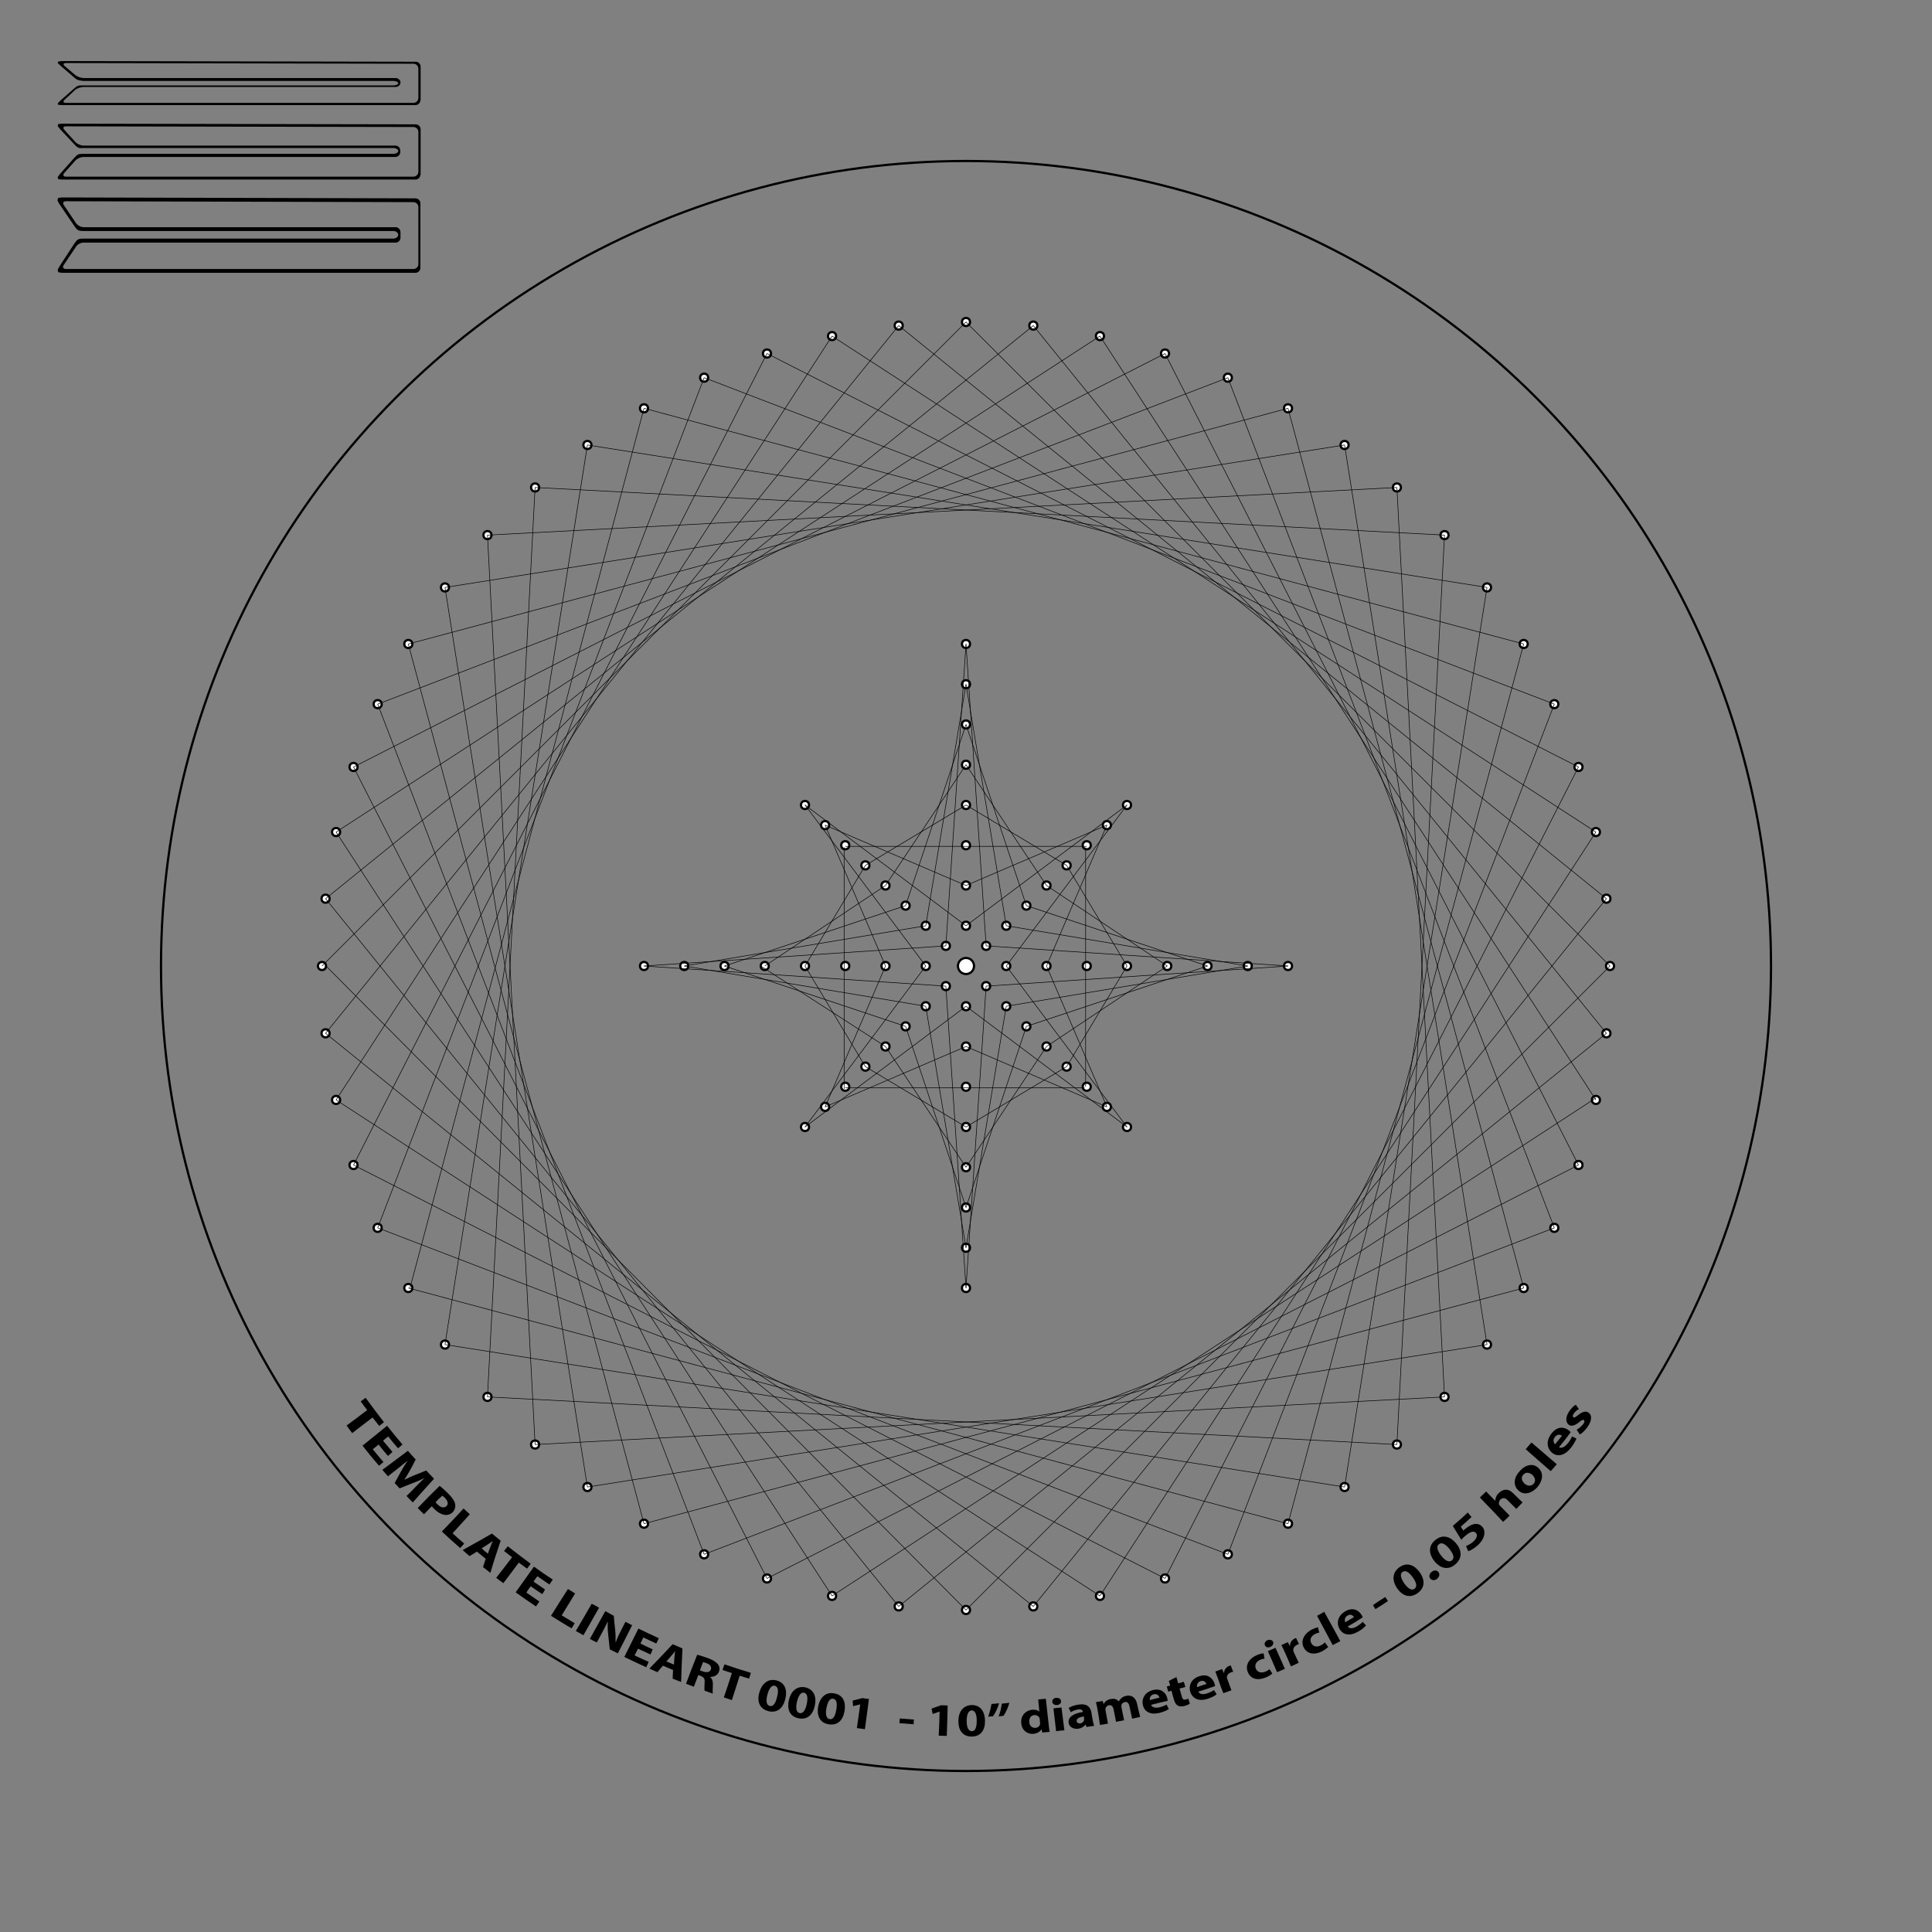 <?xml version="1.0" encoding="utf-8"?>
<!-- Generator: Adobe Illustrator 18.1.1, SVG Export Plug-In . SVG Version: 6.00 Build 0)  -->
<svg version="1.1" xmlns="http://www.w3.org/2000/svg" xmlns:xlink="http://www.w3.org/1999/xlink" x="0px" y="0px"
	 viewBox="0 0 864 864" enable-background="new 0 0 864 864" xml:space="preserve">
<rect x="0" y="0" width="864" height="864" fill="#808080" stroke="none"/>
<g id="Cut_Holes">
	<circle fill="#FFFFFF" stroke="#000000" stroke-miterlimit="10" cx="432" cy="414" r="1.8"/>
	<circle fill="#FFFFFF" stroke="#000000" stroke-miterlimit="10" cx="432" cy="396" r="1.8"/>
	<circle fill="#FFFFFF" stroke="#000000" stroke-miterlimit="10" cx="432" cy="378" r="1.8"/>
	<circle fill="#FFFFFF" stroke="#000000" stroke-miterlimit="10" cx="432" cy="360" r="1.8"/>
	<circle fill="#FFFFFF" stroke="#000000" stroke-miterlimit="10" cx="432" cy="342" r="1.8"/>
	<circle fill="#FFFFFF" stroke="#000000" stroke-miterlimit="10" cx="432" cy="306" r="1.8"/>
	<circle fill="#FFFFFF" stroke="#000000" stroke-miterlimit="10" cx="432" cy="324" r="1.8"/>
	<circle fill="#FFFFFF" stroke="#000000" stroke-miterlimit="10" cx="432" cy="288" r="1.8"/>
	<circle fill="#FFFFFF" stroke="#000000" stroke-miterlimit="10" cx="432" cy="576" r="1.8"/>
	<circle fill="#FFFFFF" stroke="#000000" stroke-miterlimit="10" cx="432" cy="558" r="1.8"/>
	<circle fill="#FFFFFF" stroke="#000000" stroke-miterlimit="10" cx="432" cy="540" r="1.8"/>
	<circle fill="#FFFFFF" stroke="#000000" stroke-miterlimit="10" cx="432" cy="522" r="1.8"/>
	<circle fill="#FFFFFF" stroke="#000000" stroke-miterlimit="10" cx="432" cy="504" r="1.8"/>
	<circle fill="#FFFFFF" stroke="#000000" stroke-miterlimit="10" cx="432" cy="468" r="1.8"/>
	<circle fill="#FFFFFF" stroke="#000000" stroke-miterlimit="10" cx="432" cy="486" r="1.8"/>
	<circle fill="#FFFFFF" stroke="#000000" stroke-miterlimit="10" cx="432" cy="450" r="1.8"/>
	<circle fill="#FFFFFF" stroke="#000000" stroke-miterlimit="10" cx="414" cy="432" r="1.8"/>
	<circle fill="#FFFFFF" stroke="#000000" stroke-miterlimit="10" cx="396" cy="432" r="1.8"/>
	<circle fill="#FFFFFF" stroke="#000000" stroke-miterlimit="10" cx="378" cy="432" r="1.8"/>
	<circle fill="#FFFFFF" stroke="#000000" stroke-miterlimit="10" cx="360" cy="432" r="1.8"/>
	<circle fill="#FFFFFF" stroke="#000000" stroke-miterlimit="10" cx="342" cy="432" r="1.8"/>
	<circle fill="#FFFFFF" stroke="#000000" stroke-miterlimit="10" cx="306" cy="432" r="1.8"/>
	<circle fill="#FFFFFF" stroke="#000000" stroke-miterlimit="10" cx="324" cy="432" r="1.8"/>
	<circle fill="#FFFFFF" stroke="#000000" stroke-miterlimit="10" cx="288" cy="432" r="1.8"/>
	<circle fill="#FFFFFF" stroke="#000000" stroke-miterlimit="10" cx="576" cy="432" r="1.8"/>
	<circle fill="#FFFFFF" stroke="#000000" stroke-miterlimit="10" cx="558" cy="432" r="1.8"/>
	<circle fill="#FFFFFF" stroke="#000000" stroke-miterlimit="10" cx="540" cy="432" r="1.8"/>
	<circle fill="#FFFFFF" stroke="#000000" stroke-miterlimit="10" cx="522" cy="432" r="1.8"/>
	<circle fill="#FFFFFF" stroke="#000000" stroke-miterlimit="10" cx="504" cy="432" r="1.8"/>
	<circle fill="#FFFFFF" stroke="#000000" stroke-miterlimit="10" cx="468" cy="432" r="1.8"/>
	<circle fill="#FFFFFF" stroke="#000000" stroke-miterlimit="10" cx="486" cy="432" r="1.8"/>
	<circle fill="#FFFFFF" stroke="#000000" stroke-miterlimit="10" cx="450" cy="432" r="1.8"/>
	<circle fill="#FFFFFF" stroke="#000000" stroke-miterlimit="10" cx="423" cy="423" r="1.8"/>
	<circle fill="#FFFFFF" stroke="#000000" stroke-miterlimit="10" cx="414" cy="414" r="1.8"/>
	<circle fill="#FFFFFF" stroke="#000000" stroke-miterlimit="10" cx="405" cy="405" r="1.8"/>
	<circle fill="#FFFFFF" stroke="#000000" stroke-miterlimit="10" cx="396" cy="396" r="1.8"/>
	<circle fill="#FFFFFF" stroke="#000000" stroke-miterlimit="10" cx="387" cy="387" r="1.8"/>
	<circle fill="#FFFFFF" stroke="#000000" stroke-miterlimit="10" cx="378" cy="378" r="1.8"/>
	<circle fill="#FFFFFF" stroke="#000000" stroke-miterlimit="10" cx="369" cy="369" r="1.8"/>
	<circle fill="#FFFFFF" stroke="#000000" stroke-miterlimit="10" cx="360" cy="360" r="1.8"/>
	<circle fill="#FFFFFF" stroke="#000000" stroke-miterlimit="10" cx="504" cy="504" r="1.8"/>
	<circle fill="#FFFFFF" stroke="#000000" stroke-miterlimit="10" cx="495" cy="495" r="1.8"/>
	<circle fill="#FFFFFF" stroke="#000000" stroke-miterlimit="10" cx="486" cy="486" r="1.8"/>
	<circle fill="#FFFFFF" stroke="#000000" stroke-miterlimit="10" cx="477" cy="477" r="1.8"/>
	<circle fill="#FFFFFF" stroke="#000000" stroke-miterlimit="10" cx="468" cy="468" r="1.8"/>
	<circle fill="#FFFFFF" stroke="#000000" stroke-miterlimit="10" cx="459" cy="459" r="1.8"/>
	<circle fill="#FFFFFF" stroke="#000000" stroke-miterlimit="10" cx="450" cy="450" r="1.8"/>
	<circle fill="#FFFFFF" stroke="#000000" stroke-miterlimit="10" cx="441" cy="441" r="1.8"/>
	<circle fill="#FFFFFF" stroke="#000000" stroke-miterlimit="10" cx="441" cy="423" r="1.8"/>
	<circle fill="#FFFFFF" stroke="#000000" stroke-miterlimit="10" cx="450" cy="414" r="1.8"/>
	<circle fill="#FFFFFF" stroke="#000000" stroke-miterlimit="10" cx="459" cy="405" r="1.8"/>
	<circle fill="#FFFFFF" stroke="#000000" stroke-miterlimit="10" cx="468" cy="396" r="1.8"/>
	<circle fill="#FFFFFF" stroke="#000000" stroke-miterlimit="10" cx="477" cy="387" r="1.8"/>
	<circle fill="#FFFFFF" stroke="#000000" stroke-miterlimit="10" cx="486" cy="378" r="1.8"/>
	<circle fill="#FFFFFF" stroke="#000000" stroke-miterlimit="10" cx="495" cy="369" r="1.8"/>
	<circle fill="#FFFFFF" stroke="#000000" stroke-miterlimit="10" cx="504" cy="360" r="1.8"/>
	<circle fill="#FFFFFF" stroke="#000000" stroke-miterlimit="10" cx="423" cy="441" r="1.8"/>
	<circle fill="#FFFFFF" stroke="#000000" stroke-miterlimit="10" cx="414" cy="450" r="1.8"/>
	<circle fill="#FFFFFF" stroke="#000000" stroke-miterlimit="10" cx="405" cy="459" r="1.8"/>
	<circle fill="#FFFFFF" stroke="#000000" stroke-miterlimit="10" cx="396" cy="468" r="1.8"/>
	<circle fill="#FFFFFF" stroke="#000000" stroke-miterlimit="10" cx="387" cy="477" r="1.8"/>
	<circle fill="#FFFFFF" stroke="#000000" stroke-miterlimit="10" cx="378" cy="486" r="1.8"/>
	<circle fill="#FFFFFF" stroke="#000000" stroke-miterlimit="10" cx="369" cy="495" r="1.8"/>
	<circle fill="#FFFFFF" stroke="#000000" stroke-miterlimit="10" cx="360" cy="504" r="1.8"/>
	<circle fill="#FFFFFF" stroke="#000000" stroke-miterlimit="10" cx="432" cy="432" r="3.6"/>
	<circle fill="none" stroke="#000000" stroke-miterlimit="10" cx="432" cy="432" r="360"/>
	<circle fill="#FFFFFF" stroke="#000000" stroke-miterlimit="10" cx="432" cy="144" r="1.8"/>
	<circle fill="#FFFFFF" stroke="#000000" stroke-miterlimit="10" cx="401.9" cy="145.6" r="1.8"/>
	<circle fill="#FFFFFF" stroke="#000000" stroke-miterlimit="10" cx="372.1" cy="150.3" r="1.8"/>
	<circle fill="#FFFFFF" stroke="#000000" stroke-miterlimit="10" cx="343" cy="158.1" r="1.8"/>
	<circle fill="#FFFFFF" stroke="#000000" stroke-miterlimit="10" cx="314.9" cy="168.9" r="1.8"/>
	<circle fill="#FFFFFF" stroke="#000000" stroke-miterlimit="10" cx="288" cy="182.6" r="1.8"/>
	<circle fill="#FFFFFF" stroke="#000000" stroke-miterlimit="10" cx="262.7" cy="199" r="1.8"/>
	<circle fill="#FFFFFF" stroke="#000000" stroke-miterlimit="10" cx="239.3" cy="218" r="1.8"/>
	<circle fill="#FFFFFF" stroke="#000000" stroke-miterlimit="10" cx="218" cy="239.3" r="1.8"/>
	<circle fill="#FFFFFF" stroke="#000000" stroke-miterlimit="10" cx="199" cy="262.7" r="1.8"/>
	<circle fill="#FFFFFF" stroke="#000000" stroke-miterlimit="10" cx="182.6" cy="288" r="1.8"/>
	<circle fill="#FFFFFF" stroke="#000000" stroke-miterlimit="10" cx="168.9" cy="314.9" r="1.8"/>
	<circle fill="#FFFFFF" stroke="#000000" stroke-miterlimit="10" cx="158.1" cy="343" r="1.8"/>
	<circle fill="#FFFFFF" stroke="#000000" stroke-miterlimit="10" cx="150.3" cy="372.1" r="1.8"/>
	<circle fill="#FFFFFF" stroke="#000000" stroke-miterlimit="10" cx="145.6" cy="401.9" r="1.8"/>
	<circle fill="#FFFFFF" stroke="#000000" stroke-miterlimit="10" cx="144" cy="432" r="1.8"/>
	<circle fill="#FFFFFF" stroke="#000000" stroke-miterlimit="10" cx="145.6" cy="462.1" r="1.8"/>
	<circle fill="#FFFFFF" stroke="#000000" stroke-miterlimit="10" cx="150.3" cy="491.9" r="1.8"/>
	<circle fill="#FFFFFF" stroke="#000000" stroke-miterlimit="10" cx="158.1" cy="521" r="1.8"/>
	<circle fill="#FFFFFF" stroke="#000000" stroke-miterlimit="10" cx="168.9" cy="549.1" r="1.8"/>
	<circle fill="#FFFFFF" stroke="#000000" stroke-miterlimit="10" cx="182.6" cy="576" r="1.8"/>
	<circle fill="#FFFFFF" stroke="#000000" stroke-miterlimit="10" cx="199" cy="601.3" r="1.8"/>
	<circle fill="#FFFFFF" stroke="#000000" stroke-miterlimit="10" cx="218" cy="624.7" r="1.8"/>
	<circle fill="#FFFFFF" stroke="#000000" stroke-miterlimit="10" cx="239.3" cy="646" r="1.8"/>
	<circle fill="#FFFFFF" stroke="#000000" stroke-miterlimit="10" cx="262.7" cy="665" r="1.8"/>
	<circle fill="#FFFFFF" stroke="#000000" stroke-miterlimit="10" cx="288" cy="681.4" r="1.8"/>
	<circle fill="#FFFFFF" stroke="#000000" stroke-miterlimit="10" cx="314.9" cy="695.1" r="1.8"/>
	<circle fill="#FFFFFF" stroke="#000000" stroke-miterlimit="10" cx="343" cy="705.9" r="1.8"/>
	<circle fill="#FFFFFF" stroke="#000000" stroke-miterlimit="10" cx="372.1" cy="713.7" r="1.8"/>
	<circle fill="#FFFFFF" stroke="#000000" stroke-miterlimit="10" cx="401.9" cy="718.4" r="1.8"/>
	<circle fill="#FFFFFF" stroke="#000000" stroke-miterlimit="10" cx="432" cy="720" r="1.8"/>
	<circle fill="#FFFFFF" stroke="#000000" stroke-miterlimit="10" cx="462.1" cy="718.4" r="1.8"/>
	<circle fill="#FFFFFF" stroke="#000000" stroke-miterlimit="10" cx="491.9" cy="713.7" r="1.8"/>
	<circle fill="#FFFFFF" stroke="#000000" stroke-miterlimit="10" cx="521" cy="705.9" r="1.8"/>
	<circle fill="#FFFFFF" stroke="#000000" stroke-miterlimit="10" cx="549.1" cy="695.1" r="1.8"/>
	<circle fill="#FFFFFF" stroke="#000000" stroke-miterlimit="10" cx="576" cy="681.4" r="1.8"/>
	<circle fill="#FFFFFF" stroke="#000000" stroke-miterlimit="10" cx="601.3" cy="665" r="1.8"/>
	<circle fill="#FFFFFF" stroke="#000000" stroke-miterlimit="10" cx="624.7" cy="646" r="1.8"/>
	<circle fill="#FFFFFF" stroke="#000000" stroke-miterlimit="10" cx="646" cy="624.7" r="1.8"/>
	<circle fill="#FFFFFF" stroke="#000000" stroke-miterlimit="10" cx="665" cy="601.3" r="1.8"/>
	<circle fill="#FFFFFF" stroke="#000000" stroke-miterlimit="10" cx="681.4" cy="576" r="1.8"/>
	<circle fill="#FFFFFF" stroke="#000000" stroke-miterlimit="10" cx="695.1" cy="549.1" r="1.8"/>
	<circle fill="#FFFFFF" stroke="#000000" stroke-miterlimit="10" cx="705.9" cy="521" r="1.8"/>
	<circle fill="#FFFFFF" stroke="#000000" stroke-miterlimit="10" cx="713.7" cy="491.9" r="1.8"/>
	<circle fill="#FFFFFF" stroke="#000000" stroke-miterlimit="10" cx="718.4" cy="462.1" r="1.8"/>
	<circle fill="#FFFFFF" stroke="#000000" stroke-miterlimit="10" cx="720" cy="432" r="1.8"/>
	<circle fill="#FFFFFF" stroke="#000000" stroke-miterlimit="10" cx="718.4" cy="401.9" r="1.8"/>
	<circle fill="#FFFFFF" stroke="#000000" stroke-miterlimit="10" cx="713.7" cy="372.1" r="1.8"/>
	<circle fill="#FFFFFF" stroke="#000000" stroke-miterlimit="10" cx="705.9" cy="343" r="1.8"/>
	<circle fill="#FFFFFF" stroke="#000000" stroke-miterlimit="10" cx="695.1" cy="314.9" r="1.8"/>
	<circle fill="#FFFFFF" stroke="#000000" stroke-miterlimit="10" cx="681.4" cy="288" r="1.8"/>
	<circle fill="#FFFFFF" stroke="#000000" stroke-miterlimit="10" cx="665" cy="262.7" r="1.8"/>
	<circle fill="#FFFFFF" stroke="#000000" stroke-miterlimit="10" cx="646" cy="239.3" r="1.8"/>
	<circle fill="#FFFFFF" stroke="#000000" stroke-miterlimit="10" cx="624.7" cy="218" r="1.8"/>
	<circle fill="#FFFFFF" stroke="#000000" stroke-miterlimit="10" cx="601.3" cy="199" r="1.8"/>
	<circle fill="#FFFFFF" stroke="#000000" stroke-miterlimit="10" cx="576" cy="182.6" r="1.8"/>
	<circle fill="#FFFFFF" stroke="#000000" stroke-miterlimit="10" cx="549.1" cy="168.9" r="1.8"/>
	<circle fill="#FFFFFF" stroke="#000000" stroke-miterlimit="10" cx="521" cy="158.1" r="1.8"/>
	<circle fill="#FFFFFF" stroke="#000000" stroke-miterlimit="10" cx="491.9" cy="150.3" r="1.8"/>
	<circle fill="#FFFFFF" stroke="#000000" stroke-miterlimit="10" cx="462.1" cy="145.6" r="1.8"/>
</g>
<g id="Cut_Tools">
	<g>
		<path d="M188,44.8c0,1.2-1,2.2-2.2,2.2H28.2C27,47,26,46.9,26,46.8s-0.1-0.3-0.2-0.4s0.6-0.8,1.4-1.6l5.8-5.1
			c0.9-0.8,1.7-1.4,1.8-1.2s0.2,0.1,0.2-0.1s1-0.2,2.2-0.2h138.7c1.2,0,2.2-0.5,2.2-1s-1-1-2.2-1H37.2C36,36,35,35.9,35,35.8
			s-0.1-0.2-0.2-0.1s-0.9-0.4-1.8-1.2l-5.7-4.9c-0.9-0.8-1.6-1.5-1.5-1.6s0.2-0.3,0.2-0.4s1-0.3,2.2-0.3l157.7,0.3
			c1.2,0,2.2,1,2.2,2.2V44.8z M28.9,44.6C28,45.4,28.3,46,29.5,46h155.4c1.2,0,2.2-1,2.2-2.2V30.7c0-1.2-1-2.2-2.2-2.2L29.5,28.2
			c-1.2,0-1.4,0.6-0.5,1.4l4.6,3.9c0.9,0.8,2.6,1.4,3.8,1.4h139.5c1.2,0,2.2,0.9,2.2,2s-1,2-2.2,2H37.3c-1.2,0-2.9,0.6-3.8,1.4
			L28.9,44.6z"/>
		<path fill="none" stroke="#000000" stroke-width="1.000000e-03" stroke-miterlimit="10" d="M188,44.8c0,1.2-1,2.2-2.2,2.2H28.2
			C27,47,26,46.9,26,46.8s-0.1-0.3-0.2-0.4s0.6-0.8,1.4-1.6l5.8-5.1c0.9-0.8,1.7-1.4,1.8-1.2s0.2,0.1,0.2-0.1s1-0.2,2.2-0.2h138.7
			c1.2,0,2.2-0.5,2.2-1s-1-1-2.2-1H37.2C36,36,35,35.9,35,35.8s-0.1-0.2-0.2-0.1s-0.9-0.4-1.8-1.2l-5.7-4.9
			c-0.9-0.8-1.6-1.5-1.5-1.6s0.2-0.3,0.2-0.4s1-0.3,2.2-0.3l157.7,0.3c1.2,0,2.2,1,2.2,2.2V44.8z M28.9,44.6
			C28,45.4,28.3,46,29.5,46h155.4c1.2,0,2.2-1,2.2-2.2V30.7c0-1.2-1-2.2-2.2-2.2L29.5,28.2c-1.2,0-1.4,0.6-0.5,1.4l4.6,3.9
			c0.9,0.8,2.6,1.4,3.8,1.4h139.5c1.2,0,2.2,0.9,2.2,2s-1,2-2.2,2H37.3c-1.2,0-2.9,0.6-3.8,1.4L28.9,44.6z"/>
	</g>
	<g>
		<path d="M188,78.1c0,1.2-1,2.2-2.2,2.2H28.2c-1.2,0-2.2-0.1-2.2-0.3c0-0.2-0.1-0.4-0.2-0.6c-0.1-0.1,0.5-1,1.3-1.9l6.1-6.9
			c0.8-0.9,1.5-1.5,1.6-1.4c0.1,0.1,0.2,0.1,0.2-0.1c0-0.2,1-0.3,2.2-0.3h138.7c1.2,0,2.2-0.6,2.2-1.3c0-0.7-1-1.3-2.2-1.3H37.2
			C36,66.3,35,66.2,35,66c0-0.2-0.1-0.2-0.2-0.1s-0.8-0.5-1.6-1.4L27.1,58c-0.8-0.9-1.4-1.7-1.3-1.8c0.1-0.1,0.2-0.4,0.2-0.6
			s1-0.3,2.2-0.3l157.7,0.3c1.2,0,2.2,1,2.2,2.2V78.1z M28.7,77.4C28,78.3,28.3,79,29.5,79h155.4c1.2,0,2.2-1,2.2-2.2V59
			c0-1.2-1-2.2-2.2-2.2L29.5,56.5c-1.2,0-1.5,0.7-0.7,1.6l4.9,5.4c0.8,0.9,2.4,1.6,3.6,1.6h139.5c1.2,0,2.2,1,2.2,2.2V68
			c0,1.2-1,2.2-2.2,2.2H37.3c-1.2,0-2.8,0.7-3.6,1.6L28.7,77.4z"/>
		<path fill="none" stroke="#000000" stroke-width="1.000000e-03" stroke-miterlimit="10" d="M188,78.1c0,1.2-1,2.2-2.2,2.2H28.2
			c-1.2,0-2.2-0.1-2.2-0.3c0-0.2-0.1-0.4-0.2-0.6c-0.1-0.1,0.5-1,1.3-1.9l6.1-6.9c0.8-0.9,1.5-1.5,1.6-1.4c0.1,0.1,0.2,0.1,0.2-0.1
			c0-0.2,1-0.3,2.2-0.3h138.7c1.2,0,2.2-0.6,2.2-1.3c0-0.7-1-1.3-2.2-1.3H37.2C36,66.3,35,66.2,35,66c0-0.2-0.1-0.2-0.2-0.1
			s-0.8-0.5-1.6-1.4L27.1,58c-0.8-0.9-1.4-1.7-1.3-1.8c0.1-0.1,0.2-0.4,0.2-0.6s1-0.3,2.2-0.3l157.7,0.3c1.2,0,2.2,1,2.2,2.2V78.1z
			 M28.7,77.4C28,78.3,28.3,79,29.5,79h155.4c1.2,0,2.2-1,2.2-2.2V59c0-1.2-1-2.2-2.2-2.2L29.5,56.5c-1.2,0-1.5,0.7-0.7,1.6l4.9,5.4
			c0.8,0.9,2.4,1.6,3.6,1.6h139.5c1.2,0,2.2,1,2.2,2.2V68c0,1.2-1,2.2-2.2,2.2H37.3c-1.2,0-2.8,0.7-3.6,1.6L28.7,77.4z"/>
	</g>
	<g>
		<path d="M188,119.8c0,1.2-1,2.2-2.2,2.2H28.2c-1.2,0-2.2-0.2-2.2-0.4s-0.1-0.6-0.2-0.7c-0.1-0.2,0.4-1.1,1-2.1l6.6-10.1
			c0.7-1,1.3-1.7,1.4-1.5s0.2,0.1,0.2-0.1s1-0.4,2.2-0.4h138.7c1.2,0,2.2-0.8,2.2-1.7c0-0.9-1-1.7-2.2-1.7H37.2
			c-1.2,0-2.2-0.2-2.2-0.4s-0.1-0.3-0.2-0.1c-0.1,0.2-0.7-0.5-1.4-1.5l-6.6-9.7c-0.7-1-1.1-1.9-1.1-2.1c0.1-0.2,0.2-0.5,0.2-0.8
			c0-0.2,1-0.4,2.2-0.4l157.7,0.4c1.2,0,2.2,1,2.2,2.2V119.8z M28.5,118.5c-0.7,1-0.2,1.8,1,1.8h155.4c1.2,0,2.2-1,2.2-2.2V92.6
			c0-1.2-1-2.2-2.2-2.2L29.5,90c-1.2,0-1.6,0.8-0.9,1.8l5.4,8c0.7,1,2.2,1.8,3.4,1.8h139.5c1.2,0,2.2,1,2.2,2.2v2.5
			c0,1.2-1,2.2-2.2,2.2H37.3c-1.2,0-2.7,0.8-3.3,1.8L28.5,118.5z"/>
		<path fill="none" stroke="#000000" stroke-width="1.000000e-03" stroke-miterlimit="10" d="M188,119.8c0,1.2-1,2.2-2.2,2.2H28.2
			c-1.2,0-2.2-0.2-2.2-0.4s-0.1-0.6-0.2-0.7c-0.1-0.2,0.4-1.1,1-2.1l6.6-10.1c0.7-1,1.3-1.7,1.4-1.5s0.2,0.1,0.2-0.1s1-0.4,2.2-0.4
			h138.7c1.2,0,2.2-0.8,2.2-1.7c0-0.9-1-1.7-2.2-1.7H37.2c-1.2,0-2.2-0.2-2.2-0.4s-0.1-0.3-0.2-0.1c-0.1,0.2-0.7-0.5-1.4-1.5
			l-6.6-9.7c-0.7-1-1.1-1.9-1.1-2.1c0.1-0.2,0.2-0.5,0.2-0.8c0-0.2,1-0.4,2.2-0.4l157.7,0.4c1.2,0,2.2,1,2.2,2.2V119.8z M28.5,118.5
			c-0.7,1-0.2,1.8,1,1.8h155.4c1.2,0,2.2-1,2.2-2.2V92.6c0-1.2-1-2.2-2.2-2.2L29.5,90c-1.2,0-1.6,0.8-0.9,1.8l5.4,8
			c0.7,1,2.2,1.8,3.4,1.8h139.5c1.2,0,2.2,1,2.2,2.2v2.5c0,1.2-1,2.2-2.2,2.2H37.3c-1.2,0-2.7,0.8-3.3,1.8L28.5,118.5z"/>
	</g>
</g>
<g id="Etch_Text">
	<g>
		<g>
			<path d="M164.2,630.6c-1.2-1.5-1.7-2.3-2.9-3.9c0.9-0.6,1.3-0.9,2.2-1.6c3.2,4.4,4.9,6.6,8.2,10.9c-0.8,0.7-1.3,1-2.1,1.7
				c-1.2-1.5-1.8-2.3-3-3.8c-3.6,2.8-5.5,4.2-9.1,7c-1-1.3-1.5-2-2.5-3.4C158.7,634.8,160.5,633.4,164.2,630.6z"/>
			<path d="M173.5,651.1c-1.7-2-2.6-3-4.2-5.1c-1,0.9-1.6,1.3-2.6,2.1c1.9,2.3,2.8,3.5,4.8,5.7c-0.8,0.7-1.2,1-2,1.7
				c-3-3.5-4.5-5.3-7.4-9c4.4-3.5,6.6-5.3,11-8.9c2.7,3.4,4.1,5.1,6.9,8.4c-0.8,0.7-1.2,1-2,1.7c-1.8-2.1-2.7-3.2-4.4-5.3
				c-0.9,0.7-1.4,1.1-2.3,1.9c1.7,2,2.5,3,4.2,5C174.7,650.1,174.3,650.4,173.5,651.1z"/>
			<path d="M185.5,665.3c1.2-1.2,2.6-2.7,4.1-4.1c0,0,0,0-0.1-0.1c-1.7,0.9-3.6,1.7-5.3,2.3c-2.2,0.9-3.3,1.3-5.5,2.2
				c-0.9-0.9-1.3-1.4-2.2-2.4c1.1-2,1.7-3.1,2.8-5.1c0.8-1.5,1.9-3.3,3-4.9c0,0,0,0,0,0c-1.5,1.2-3.2,2.6-4.6,3.7
				c-1.7,1.3-2.5,2-4.2,3.3c-1-1.1-1.5-1.7-2.5-2.9c4.6-3.4,6.9-5.1,11.4-8.5c1.4,1.6,2.1,2.4,3.5,3.9c-0.9,1.8-1.4,2.7-2.3,4.4
				c-0.8,1.5-1.8,3.1-2.7,4.5c0,0,0,0,0.1,0.1c1.5-0.7,3.3-1.6,4.9-2.2c1.9-0.7,2.8-1.1,4.7-1.9c1.4,1.5,2.1,2.2,3.5,3.7
				c-3.8,4.2-5.7,6.3-9.5,10.6c-1.1-1.1-1.7-1.7-2.8-2.9C183.2,667.7,184,666.9,185.5,665.3z"/>
			<path d="M196.6,664.5c1,0.7,2.2,1.8,3.9,3.5c1.7,1.7,2.7,3.1,3,4.4c0.3,1.3,0,2.6-0.9,3.7c-0.9,1-2.2,1.5-3.5,1.4
				c-1.7-0.2-3.5-1.2-5.1-2.9c-0.4-0.4-0.7-0.7-0.9-1c-1.4,1.4-2.1,2.2-3.5,3.6c-1.1-1.1-1.7-1.7-2.8-2.8
				C190.6,670.4,192.6,668.4,196.6,664.5z M194.8,671.8c0.2,0.3,0.5,0.6,0.9,1c1.5,1.5,3,1.7,4,0.7c0.9-0.9,0.6-2.3-0.7-3.6
				c-0.6-0.6-1-0.9-1.2-1C196.5,670,195.9,670.6,194.8,671.8z"/>
			<path d="M207.3,674.6c1.1,1,1.7,1.6,2.8,2.6c-3.1,3.4-4.6,5.1-7.7,8.5c2.1,1.9,3.1,2.8,5.2,4.6c-0.7,0.8-1.1,1.2-1.8,2
				c-3.3-2.9-5-4.4-8.2-7.4C201.5,680.8,203.5,678.8,207.3,674.6z"/>
			<path d="M213.3,693.9c-1.3,0.8-2,1.2-3.3,2c-1.3-1.1-1.9-1.6-3.1-2.7c5.3-2.9,7.9-4.4,13.1-7.4c1.5,1.3,2.3,1.9,3.9,3.2
				c-1.9,5.7-2.9,8.6-4.6,14.4c-1.3-1-2-1.6-3.3-2.6c0.5-1.5,0.7-2.2,1.2-3.7C215.6,695.8,214.8,695.1,213.3,693.9z M218.2,694.8
				c0.4-1.2,0.6-1.8,1.1-3c0.3-0.8,0.7-1.9,1.1-2.7c0,0,0,0,0,0c-0.7,0.5-1.6,1.2-2.3,1.6c-1.1,0.7-1.6,1-2.7,1.7
				C216.4,693.4,217,693.9,218.2,694.8z"/>
			<path d="M229,696.4c-1.4-1.1-2.2-1.7-3.6-2.8c0.7-0.8,1-1.3,1.7-2.1c4,3.2,6.1,4.7,10.2,7.8c-0.6,0.9-0.9,1.3-1.6,2.2
				c-1.5-1.1-2.2-1.6-3.7-2.7c-2.7,3.7-4.1,5.5-6.9,9.2c-1.3-0.9-1.9-1.4-3.2-2.4C224.8,701.9,226.2,700.1,229,696.4z"/>
			<path d="M242.5,712.9c-2.1-1.4-3.1-2.1-5.2-3.5c-0.8,1.1-1.2,1.7-1.9,2.8c2.3,1.6,3.5,2.4,5.8,4c-0.6,0.9-0.9,1.3-1.5,2.2
				c-3.7-2.5-5.5-3.7-9.1-6.3c3.3-4.6,4.9-6.9,8.2-11.5c3.3,2.4,5,3.6,8.4,5.8c-0.6,0.9-0.9,1.3-1.5,2.2c-2.2-1.5-3.2-2.2-5.4-3.7
				c-0.7,1-1,1.4-1.7,2.4c2,1.4,3.1,2.1,5.1,3.5C243.4,711.6,243.1,712,242.5,712.9z"/>
			<path d="M254,710.6c1.3,0.8,1.9,1.2,3.2,2c-2.4,3.9-3.6,5.9-6,9.8c2.3,1.4,3.5,2.1,5.8,3.5c-0.5,0.9-0.8,1.4-1.4,2.3
				c-3.7-2.2-5.5-3.3-9.2-5.6C249.4,717.8,250.9,715.4,254,710.6z"/>
			<path d="M267.9,719c-2.8,4.9-4.2,7.4-7,12.3c-1.4-0.8-2-1.2-3.4-1.9c2.9-4.9,4.3-7.3,7.1-12.2C265.9,717.8,266.6,718.2,267.9,719
				z"/>
			<path d="M263.8,732.9c2.8-5,4.1-7.4,6.9-12.4c1.5,0.8,2.3,1.3,3.8,2.1c0.2,2.5,0.3,3.7,0.6,6.2c0.2,1.8,0.2,3.8,0.2,5.6
				c0,0,0,0,0.1,0c0.6-1.8,1.4-3.5,2.4-5.4c0.8-1.5,1.1-2.2,1.9-3.7c1.2,0.6,1.8,0.9,3,1.5c-2.6,5.1-3.8,7.6-6.4,12.6
				c-1.4-0.7-2.2-1.1-3.6-1.8c-0.3-2.6-0.4-3.9-0.7-6.5c-0.2-1.8-0.3-3.9-0.2-5.8c0,0,0,0-0.1,0c-0.8,1.7-1.7,3.5-2.8,5.5
				c-0.8,1.5-1.2,2.2-2,3.7C265.6,733.9,265,733.6,263.8,732.9z"/>
			<path d="M290.9,739.9c-2.2-1-3.3-1.5-5.6-2.6c-0.6,1.2-0.9,1.8-1.5,3c2.5,1.2,3.8,1.8,6.3,2.9c-0.4,1-0.7,1.4-1.1,2.4
				c-3.9-1.8-5.9-2.7-9.8-4.6c2.5-5.1,3.8-7.6,6.3-12.7c3.6,1.8,5.4,2.6,9.1,4.3c-0.4,1-0.7,1.4-1.1,2.4c-2.3-1.1-3.5-1.6-5.8-2.7
				c-0.5,1.1-0.8,1.6-1.3,2.7c2.2,1.1,3.3,1.6,5.5,2.6C291.5,738.5,291.3,738.9,290.9,739.9z"/>
			<path d="M296.5,744.9c-1,1.1-1.5,1.7-2.5,2.9c-1.5-0.6-2.2-1-3.6-1.6c4.2-4.3,6.3-6.5,10.4-10.9c1.8,0.8,2.7,1.1,4.4,1.9
				c-0.3,6-0.4,9-0.6,15c-1.5-0.6-2.3-0.9-3.8-1.5c0.1-1.5,0.1-2.3,0.2-3.9C299.2,746.1,298.3,745.7,296.5,744.9z M301.4,744.4
				c0.1-1.3,0.1-1.9,0.2-3.2c0.1-0.9,0.2-2,0.3-2.8c0,0,0,0,0,0c-0.6,0.7-1.2,1.6-1.8,2.2c-0.8,1-1.2,1.4-2.1,2.4
				C299.3,743.5,300,743.8,301.4,744.4z"/>
			<path d="M311.8,740c1.2,0.3,2.8,0.8,4.7,1.5c2.3,0.8,3.7,1.7,4.6,2.8c0.7,1,0.9,2.1,0.4,3.3c-0.6,1.7-2.4,2.4-3.9,2.3
				c0,0,0,0,0,0.1c1,0.8,1.2,1.9,1.2,3.2c0,1.7-0.2,3.6,0,4.2c-1.5-0.5-2.2-0.8-3.7-1.3c-0.1-0.5-0.1-1.7,0-3.5
				c0.2-1.8-0.3-2.5-1.7-3.1c-0.4-0.2-0.6-0.2-1.1-0.4c-0.8,2.1-1.2,3.1-2,5.2c-1.4-0.5-2.1-0.8-3.5-1.3
				C308.7,747.8,309.7,745.2,311.8,740z M313,747c0.6,0.2,0.8,0.3,1.4,0.5c1.7,0.6,3.1,0.3,3.5-0.9c0.4-1.2-0.3-2.2-1.9-2.8
				c-0.8-0.3-1.3-0.4-1.6-0.5C313.8,744.8,313.6,745.5,313,747z"/>
			<path d="M327.3,748.2c-1.7-0.5-2.5-0.8-4.2-1.4c0.4-1,0.5-1.5,0.9-2.5c4.7,1.6,7.1,2.4,11.8,3.8c-0.3,1-0.5,1.5-0.8,2.6
				c-1.7-0.5-2.6-0.8-4.2-1.3c-1.4,4.4-2.1,6.6-3.5,10.9c-1.5-0.5-2.2-0.7-3.6-1.2C325.2,754.7,325.9,752.6,327.3,748.2z"/>
			<path d="M351.2,759.8c-1,4.1-3.7,6.5-7.7,5.4c-4.1-1.1-5-4.7-3.9-8.4c1.1-3.8,3.8-6.3,7.7-5.3
				C351.3,752.6,352.1,756.1,351.2,759.8z M343.2,757.8c-0.8,3-0.4,4.7,1,5.1c1.4,0.4,2.6-0.9,3.3-4c0.8-2.9,0.4-4.7-1-5
				C345.3,753.5,344,754.8,343.2,757.8z"/>
			<path d="M364.4,762.7c-0.8,4.1-3.4,6.6-7.4,5.7c-4.1-0.9-5.1-4.4-4.2-8.2c0.9-3.8,3.5-6.4,7.4-5.6
				C364.2,755.6,365.2,759.1,364.4,762.7z M356.4,761.1c-0.7,3-0.2,4.7,1.2,5c1.4,0.3,2.5-1,3.2-4.1c0.6-3,0.2-4.7-1.2-5
				C358.3,756.7,357.1,758,356.4,761.1z"/>
			<path d="M377.7,765.1c-0.7,4.2-3.1,6.7-7.2,6c-4.1-0.7-5.3-4.2-4.6-8c0.8-3.9,3.3-6.6,7.2-5.8C377.2,758,378.3,761.4,377.7,765.1
				z M369.6,763.8c-0.6,3.1,0,4.7,1.4,5c1.4,0.3,2.5-1.1,3-4.2c0.5-3,0.1-4.7-1.4-4.9C371.3,759.4,370.2,760.7,369.6,763.8z"/>
			<path d="M384.7,762.2C384.7,762.2,384.7,762.2,384.7,762.2c-1.3,0.3-1.9,0.5-3.2,0.8c-0.1-1-0.1-1.5-0.2-2.5
				c1.7-0.4,2.6-0.6,4.3-1.1c1.2,0.2,1.8,0.2,3,0.4c-0.7,5.4-1.1,8.1-1.8,13.5c-1.4-0.2-2.2-0.3-3.6-0.5
				C383.8,768.7,384.1,766.5,384.7,762.2z"/>
			<path d="M408.7,769c-0.1,0.8-0.1,1.3-0.1,2.1c-2.6-0.2-3.8-0.3-6.4-0.5c0.1-0.8,0.1-1.3,0.2-2.1
				C404.9,768.7,406.2,768.8,408.7,769z"/>
			<path d="M420.2,765.4C420.2,765.4,420.2,765.4,420.2,765.4c-1.3,0.5-1.9,0.7-3.1,1.1c-0.2-1-0.3-1.5-0.5-2.4
				c1.7-0.6,2.5-0.9,4.2-1.5c1.2,0,1.8,0.1,3,0.1c-0.1,5.5-0.2,8.2-0.4,13.6c-1.5,0-2.2-0.1-3.6-0.1
				C420,771.9,420.1,769.7,420.2,765.4z"/>
			<path d="M440.5,769.4c0.1,4.2-1.8,7.2-6,7.2c-4.2,0-6-3.2-5.9-7c0-3.9,2-7,6-7.1C438.7,762.5,440.4,765.7,440.5,769.4z
				 M432.3,769.6c0,3.1,0.9,4.6,2.3,4.6c1.5,0,2.2-1.6,2.2-4.7c0-3-0.8-4.6-2.3-4.6C433.2,765,432.3,766.5,432.3,769.6z"/>
			<path d="M446.8,761.7c-0.6,2.1-1.6,4.2-2.7,5.8c-0.9,0.1-1.3,0.1-2.2,0.2c0.7-1.8,1.2-3.9,1.5-5.7
				C444.7,761.9,445.4,761.9,446.8,761.7z M451.4,761.5c-0.6,2.1-1.5,4.2-2.6,5.8c-0.9,0.1-1.3,0.2-2.2,0.3c0.7-1.8,1.2-3.9,1.4-5.7
				C449.4,761.7,450,761.7,451.4,761.5z"/>
			<path d="M467.7,759.7c0.5,4.7,0.8,7.1,1.3,11.8c0.1,1.1,0.3,2.4,0.4,3c-1.3,0.1-2,0.2-3.3,0.3c-0.1-0.6-0.2-0.9-0.3-1.5
				c0,0,0,0,0,0c-0.7,1.2-2.1,1.9-3.6,2.1c-2.9,0.2-5.3-1.7-5.5-4.9c-0.3-3.4,2.1-5.6,4.9-5.9c1.4-0.1,2.6,0.2,3.2,0.9c0,0,0,0,0,0
				c-0.2-2.2-0.3-3.3-0.5-5.5C465.5,759.9,466.3,759.8,467.7,759.7z M465,769c0-0.2-0.1-0.4-0.1-0.6c-0.3-0.8-1.2-1.5-2.3-1.4
				c-1.7,0.1-2.4,1.5-2.3,3.1c0.1,1.7,1.2,2.7,2.8,2.6c1.1-0.1,1.9-0.8,2-1.7c0.1-0.2,0.1-0.5,0-0.7C465,769.8,465,769.5,465,769z"
				/>
			<path d="M474.5,760.7c0.1,0.9-0.6,1.7-1.8,1.8c-1.1,0.1-2-0.5-2.1-1.4c-0.1-0.9,0.5-1.7,1.7-1.8
				C473.6,759.2,474.4,759.8,474.5,760.7z M472.3,774.2c-0.5-4.1-0.7-6.1-1.2-10.2c1.5-0.2,2.2-0.3,3.6-0.4
				c0.5,4.1,0.8,6.1,1.3,10.2C474.5,773.9,473.8,774,472.3,774.2z"/>
			<path d="M485.9,772.3c-0.2-0.4-0.2-0.6-0.4-1c0,0,0,0-0.1,0c-0.7,0.9-1.8,1.6-3.2,1.8c-2.4,0.3-4.1-1-4.3-2.6
				c-0.4-2.6,2.2-4.3,6.4-4.9c0-0.1,0-0.1,0-0.1c-0.1-0.5-0.5-1.3-2.3-1c-1.2,0.2-2.4,0.7-3.1,1.2c-0.4-0.8-0.6-1.2-1-1.9
				c0.8-0.5,2.3-1.2,4.4-1.5c3.9-0.6,5.4,1.2,5.8,3.6c0.2,1.4,0.3,2.1,0.6,3.5c0.2,1,0.4,1.9,0.6,2.4
				C487.9,772,487.2,772.1,485.9,772.3z M484.7,767.6c-1.9,0.3-3.4,0.9-3.2,2.1c0.1,0.8,0.8,1.1,1.6,1c0.9-0.1,1.6-0.8,1.7-1.5
				c0-0.2,0-0.4,0-0.6C484.8,768.3,484.8,768,484.7,767.6z"/>
			<path d="M490.8,764.4c-0.2-1.3-0.5-2.3-0.7-3.2c1.2-0.2,1.8-0.3,3-0.5c0.2,0.5,0.3,0.8,0.4,1.3c0,0,0,0,0.1,0
				c0.4-0.7,1.2-1.9,3.2-2.2c1.5-0.3,2.8,0.1,3.5,1.1c0,0,0,0,0,0c0.3-0.6,0.8-1.1,1.2-1.5c0.6-0.5,1.2-0.8,2.1-1
				c2.2-0.5,4.2,0.5,4.9,3.5c0.5,2.4,0.8,3.5,1.4,5.9c-1.4,0.3-2.2,0.5-3.6,0.8c-0.5-2.2-0.7-3.3-1.2-5.5c-0.3-1.5-1-2.2-2.2-1.9
				c-0.8,0.2-1.3,0.8-1.4,1.4c0,0.2,0,0.6,0,0.8c0.5,2.4,0.7,3.5,1.2,5.9c-1.4,0.3-2.2,0.4-3.6,0.7c-0.4-2.3-0.7-3.4-1.1-5.6
				c-0.3-1.3-0.9-2-2.1-1.8c-0.9,0.2-1.4,0.9-1.5,1.5c-0.1,0.3,0,0.6,0,0.8c0.4,2.4,0.7,3.5,1.1,5.9c-1.4,0.3-2.2,0.4-3.6,0.6
				C491.5,768.6,491.3,767.2,490.8,764.4z"/>
			<path d="M514.8,762.4c0.4,1.3,2.1,1.5,3.8,1.1c1.2-0.3,2.2-0.7,3.1-1.2c0.4,0.8,0.6,1.2,1,2c-1.1,0.7-2.5,1.3-4.1,1.7
				c-4,1-6.8-0.4-7.5-3.5c-0.6-2.5,0.6-5.7,4.5-6.7c3.7-0.9,5.8,1.2,6.4,3.6c0.1,0.5,0.2,1,0.2,1.2
				C519.3,761.3,517.8,761.6,514.8,762.4z M518.5,759.2c-0.2-0.8-0.9-1.9-2.6-1.5c-1.5,0.4-1.8,1.7-1.7,2.6
				C516,759.8,516.8,759.6,518.5,759.2z"/>
			<path d="M526.1,750c0.3,1.1,0.5,1.7,0.8,2.8c1-0.3,1.5-0.4,2.5-0.7c0.3,0.9,0.4,1.4,0.7,2.3c-1,0.3-1.5,0.5-2.6,0.7
				c0.4,1.4,0.6,2.1,1,3.6c0.3,1.2,0.8,1.6,1.9,1.3c0.5-0.1,0.8-0.3,1-0.4c0.3,0.9,0.4,1.4,0.7,2.3c-0.4,0.3-1.3,0.7-2.3,1
				c-1.2,0.3-2.3,0.3-3-0.1c-0.8-0.4-1.4-1.3-1.8-2.7c-0.5-1.6-0.7-2.4-1.1-4c-0.6,0.2-0.9,0.3-1.5,0.4c-0.2-0.9-0.4-1.4-0.6-2.3
				c0.6-0.2,0.9-0.2,1.5-0.4c-0.2-0.9-0.4-1.3-0.6-2.1C524.1,751,524.8,750.6,526.1,750z"/>
			<path d="M535.9,756.5c0.5,1.2,2.2,1.4,3.9,0.8c1.2-0.4,2.2-0.9,3.1-1.5c0.5,0.8,0.7,1.1,1.2,1.9c-1,0.8-2.4,1.5-4,2
				c-3.9,1.3-6.8,0-7.8-3.1c-0.8-2.5,0.2-5.8,4.1-7c3.6-1.2,5.9,0.8,6.7,3.2c0.2,0.5,0.3,1,0.3,1.2
				C540.4,755.1,538.9,755.6,535.9,756.5z M539.5,753.1c-0.2-0.7-1-1.8-2.6-1.3c-1.5,0.5-1.7,1.8-1.6,2.7
				C536.9,753.9,537.8,753.6,539.5,753.1z"/>
			<path d="M544.7,750.7c-0.5-1.4-0.9-2.3-1.2-3.2c1.2-0.4,1.8-0.6,3-1.1c0.3,0.7,0.5,1,0.8,1.7c0,0,0.1,0,0.1,0
				c0.1-1.6,1.2-2.7,2.3-3.1c0.3-0.1,0.5-0.2,0.7-0.2c0.4,1.1,0.6,1.7,1.1,2.8c-0.3,0.1-0.6,0.1-1,0.3c-1.3,0.5-1.9,1.4-1.8,2.4
				c0,0.2,0.1,0.5,0.2,0.7c0.7,2,1.1,2.9,1.8,4.9c-1.4,0.5-2.2,0.8-3.6,1.3C546,754.6,545.6,753.3,544.7,750.7z"/>
			<path d="M569,748.4c-0.5,0.5-1.6,1.2-3,1.8c-3.7,1.5-6.8,0.6-8-2.5c-1.1-2.8,0.2-5.9,4.3-7.6c0.9-0.4,1.9-0.7,2.8-0.7
				c0.2,1,0.2,1.4,0.4,2.4c-0.5,0-1.1,0.1-2,0.5c-1.8,0.8-2.5,2.3-1.9,3.9c0.7,1.7,2.5,2.1,4.2,1.4c0.8-0.3,1.4-0.7,1.9-1.1
				C568.2,747.2,568.5,747.6,569,748.4z"/>
			<path d="M569.3,734.2c0.4,0.8-0.1,1.8-1.2,2.3c-1.1,0.5-2.1,0.1-2.4-0.7c-0.4-0.8,0-1.8,1.1-2.3
				C567.9,733.1,568.9,733.4,569.3,734.2z M571.1,747.8c-1.6-3.8-2.5-5.7-4.1-9.4c1.4-0.6,2-0.9,3.4-1.5c1.7,3.7,2.5,5.6,4.2,9.4
				C573.2,746.9,572.5,747.2,571.1,747.8z"/>
			<path d="M574.5,738.7c-0.6-1.4-1.1-2.3-1.5-3c1.2-0.5,1.7-0.8,2.9-1.3c0.4,0.7,0.6,1,0.9,1.7c0,0,0.1,0,0.1,0
				c-0.1-1.6,1-2.8,2-3.3c0.3-0.1,0.5-0.2,0.7-0.3c0.5,1.1,0.8,1.6,1.3,2.7c-0.3,0.1-0.6,0.2-0.9,0.4c-1.2,0.6-1.8,1.6-1.6,2.6
				c0,0.2,0.1,0.4,0.2,0.7c0.9,1.9,1.3,2.8,2.2,4.7c-1.4,0.7-2.1,1-3.5,1.6C576.2,742.5,575.6,741.2,574.5,738.7z"/>
			<path d="M594,736.5c-0.5,0.5-1.5,1.3-2.8,2c-3.6,1.8-6.7,1.1-8.2-1.8c-1.3-2.7-0.2-5.9,3.7-8c0.9-0.4,1.9-0.8,2.7-1
				c0.2,1,0.3,1.4,0.6,2.4c-0.5,0.1-1.1,0.2-2,0.7c-1.8,0.9-2.4,2.6-1.6,4c0.9,1.7,2.6,1.9,4.3,1c0.8-0.4,1.4-0.9,1.8-1.3
				C593.1,735.4,593.4,735.8,594,736.5z"/>
			<path d="M589,722.6c1.3-0.7,1.9-1,3.2-1.8c2.9,5.2,4.3,7.8,7.2,13.1c-1.4,0.7-2,1.1-3.4,1.8C593.2,730.5,591.8,727.9,589,722.6z"
				/>
			<path d="M602.7,727.4c0.8,1.1,2.4,0.9,4,0c1.1-0.7,2-1.3,2.7-2.1c0.6,0.6,0.9,1,1.5,1.6c-0.9,1-2.1,2-3.6,2.8
				c-3.7,2.1-6.7,1.5-8.3-1.3c-1.3-2.3-1-5.7,2.6-7.8c3.4-2,6-0.5,7.3,1.6c0.3,0.5,0.5,0.9,0.5,1.1
				C606.8,725,605.4,725.8,602.7,727.4z M605.5,723.2c-0.4-0.7-1.4-1.6-2.9-0.7c-1.4,0.8-1.3,2.2-1,3
				C603.1,724.6,603.9,724.1,605.5,723.2z"/>
			<path d="M619.5,714.2c0.5,0.7,0.7,1.1,1.2,1.8c-2.2,1.5-3.3,2.2-5.6,3.6c-0.5-0.7-0.7-1.1-1.1-1.8
				C616.1,716.3,617.3,715.6,619.5,714.2z"/>
			<path d="M634.8,703c2.5,3.4,2.6,7-0.9,9.5c-3.5,2.5-6.9,1-9.1-2.2c-2.2-3.2-2.4-6.9,1-9.4C629.3,698.4,632.6,700,634.8,703z
				 M628,708.1c1.8,2.5,3.4,3.3,4.6,2.4c1.2-0.9,1-2.6-0.8-5.1c-1.8-2.5-3.3-3.3-4.6-2.4C626.1,703.7,626.2,705.5,628,708.1z"/>
			<path d="M639.6,705.9c-0.7-0.9-0.4-2.1,0.7-3c1.1-0.8,2.3-0.8,3,0.2c0.7,0.9,0.4,2.1-0.7,3C641.6,706.9,640.3,706.8,639.6,705.9z
				"/>
			<path d="M651.1,690.1c2.7,3.2,3,6.8-0.4,9.6c-3.4,2.8-6.9,1.4-9.3-1.6c-2.4-3.1-2.8-6.8,0.5-9.4
				C645.3,685.9,648.7,687.3,651.1,690.1z M644.5,695.7c1.9,2.4,3.6,3.1,4.8,2.1c1.2-1,0.8-2.7-1.1-5.1c-1.9-2.3-3.5-3.1-4.7-2.1
				C642.3,691.4,642.6,693.2,644.5,695.7z"/>
			<path d="M658.1,678.4c-1.9,1.7-2.8,2.6-4.8,4.3c0.4,0.7,0.7,1.1,1.1,1.8c0.2-0.3,0.5-0.5,0.8-0.7c1.2-1,2.6-1.9,3.9-2.2
				c1.4-0.3,2.7,0,3.8,1.2c1.7,1.9,1.2,5.4-2.2,8.4c-1.6,1.4-3.1,2.2-4.1,2.5c-0.4-0.9-0.6-1.4-1-2.3c0.8-0.3,2.2-1,3.3-2
				c1.2-1.1,2.1-2.7,1.2-3.8c-0.9-1.1-2.5-0.8-5,1.4c-0.7,0.6-1.2,1.1-1.6,1.6c-1.5-2.5-2.3-3.7-3.8-6.2c2.7-2.4,4.1-3.5,6.7-6
				C657.1,677.3,657.4,677.7,658.1,678.4z"/>
			<path d="M661.8,669.7c1.1-1.1,1.7-1.6,2.8-2.7c1.6,1.7,2.5,2.5,4.1,4.2c0,0,0,0,0,0c0-0.6,0.1-1.2,0.4-1.8
				c0.2-0.6,0.6-1.2,1.2-1.7c1.8-1.8,4.1-2.2,6.3,0c1.7,1.7,2.6,2.5,4.3,4.2c-1.1,1.2-1.7,1.7-2.8,2.9c-1.6-1.6-2.4-2.4-4-4
				c-1-0.9-2-1.2-3.1-0.2c-0.7,0.7-0.8,1.6-0.6,2.2c0.1,0.2,0.2,0.4,0.4,0.6c1.7,1.7,2.6,2.6,4.3,4.4c-1.1,1.1-1.7,1.7-2.9,2.8
				C668,676.1,666,674,661.8,669.7z"/>
			<path d="M687.9,656.4c2.8,2.5,1.8,6.2-0.5,8.8c-2.6,2.8-6.1,3.6-8.4,1.3c-2.4-2.3-2.1-5.7,0.7-8.7
				C682.3,654.9,685.6,654.3,687.9,656.4z M681.7,663.4c1.3,1.2,2.9,1.4,4.1,0.2c1.1-1.2,0.8-2.7-0.5-4c-1.1-1-2.8-1.5-4-0.2
				C680,660.8,680.6,662.3,681.7,663.4z"/>
			<path d="M682.3,648.1c1-1.2,1.5-1.8,2.6-3c4.5,3.9,6.8,5.8,11.3,9.7c-1.1,1.3-1.6,1.9-2.7,3.1C689,654,686.8,652.1,682.3,648.1z"
				/>
			<path d="M697.2,647.2c1.1,0.7,2.7-0.2,3.9-1.7c0.9-1.1,1.5-2.1,1.9-3.1c0.8,0.4,1.2,0.5,2,0.9c-0.5,1.3-1.4,2.8-2.5,4.2
				c-2.8,3.5-6,4.2-8.5,2.1c-2-1.7-2.9-5.1-0.1-8.6c2.6-3.3,5.6-2.9,7.6-1.4c0.4,0.3,0.8,0.7,0.9,0.9
				C700.4,643.3,699.3,644.6,697.2,647.2z M698.5,642.1c-0.6-0.5-1.9-1-3.1,0.5c-1.1,1.3-0.6,2.6,0,3.3
				C696.7,644.4,697.3,643.6,698.5,642.1z"/>
			<path d="M705.1,639.4c0.7-0.4,2-1.4,2.8-2.4c0.8-1,0.8-1.6,0.4-1.9c-0.4-0.3-0.9-0.1-2.1,0.9c-2.2,1.8-3.8,1.9-4.7,1.1
				c-1.5-1.2-1.4-3.7,0.5-6.3c0.9-1.2,1.9-2.2,2.7-2.6c0.5,0.8,0.8,1.1,1.4,1.9c-0.6,0.3-1.5,1-2.2,1.9c-0.6,0.8-0.7,1.4-0.3,1.8
				c0.4,0.3,0.9,0,2.2-1c2-1.6,3.5-1.9,4.7-1c1.5,1.1,1.5,3.6-0.8,6.7c-1.1,1.4-2.2,2.5-3.2,3C705.9,640.6,705.7,640.2,705.1,639.4z
				"/>
		</g>
	</g>
</g>
<g id="Etch_Lines">
	<line stroke="#000000" stroke-width="0.25" stroke-miterlimit="10" x1="145.6" y1="401.9" x2="462.1" y2="145.6"/>
	<line stroke="#000000" stroke-width="0.25" stroke-miterlimit="10" x1="150.3" y1="372.1" x2="491.9" y2="150.3"/>
	<line stroke="#000000" stroke-width="0.25" stroke-miterlimit="10" x1="158.1" y1="343" x2="521" y2="158.1"/>
	<line stroke="#000000" stroke-width="0.25" stroke-miterlimit="10" x1="168.9" y1="314.9" x2="549.1" y2="168.9"/>
	<line stroke="#000000" stroke-width="0.25" stroke-miterlimit="10" x1="144" y1="432" x2="432" y2="144"/>
	<line stroke="#000000" stroke-width="0.25" stroke-miterlimit="10" x1="182.6" y1="288" x2="576" y2="182.6"/>
	<line stroke="#000000" stroke-width="0.25" stroke-miterlimit="10" x1="199" y1="262.7" x2="601.3" y2="199"/>
	<line stroke="#000000" stroke-width="0.25" stroke-miterlimit="10" x1="218" y1="239.3" x2="624.7" y2="218"/>
	<line stroke="#000000" stroke-width="0.25" stroke-miterlimit="10" x1="239.3" y1="218" x2="646" y2="239.3"/>
	<line stroke="#000000" stroke-width="0.25" stroke-miterlimit="10" x1="262.7" y1="199" x2="665" y2="262.7"/>
	<line stroke="#000000" stroke-width="0.25" stroke-miterlimit="10" x1="288" y1="182.6" x2="681.4" y2="288"/>
	<line stroke="#000000" stroke-width="0.25" stroke-miterlimit="10" x1="314.9" y1="168.9" x2="695.1" y2="314.9"/>
	<line stroke="#000000" stroke-width="0.25" stroke-miterlimit="10" x1="343" y1="158.1" x2="705.9" y2="343"/>
	<line stroke="#000000" stroke-width="0.25" stroke-miterlimit="10" x1="372.1" y1="150.3" x2="713.7" y2="372.1"/>
	<line stroke="#000000" stroke-width="0.25" stroke-miterlimit="10" x1="401.9" y1="145.6" x2="718.4" y2="401.9"/>
	<line stroke="#000000" stroke-width="0.25" stroke-miterlimit="10" x1="432" y1="144" x2="720" y2="432"/>
	<line stroke="#000000" stroke-width="0.25" stroke-miterlimit="10" x1="462.1" y1="145.6" x2="718.4" y2="462.1"/>
	<line stroke="#000000" stroke-width="0.25" stroke-miterlimit="10" x1="491.9" y1="150.3" x2="713.7" y2="491.9"/>
	<line stroke="#000000" stroke-width="0.25" stroke-miterlimit="10" x1="521" y1="158.1" x2="705.9" y2="521"/>
	<line stroke="#000000" stroke-width="0.25" stroke-miterlimit="10" x1="549.1" y1="168.9" x2="695.1" y2="549.1"/>
	<line stroke="#000000" stroke-width="0.25" stroke-miterlimit="10" x1="576" y1="182.6" x2="681.4" y2="576"/>
	<line stroke="#000000" stroke-width="0.25" stroke-miterlimit="10" x1="601.3" y1="199" x2="665" y2="601.3"/>
	<line stroke="#000000" stroke-width="0.25" stroke-miterlimit="10" x1="624.7" y1="218" x2="646" y2="624.7"/>
	<line stroke="#000000" stroke-width="0.25" stroke-miterlimit="10" x1="646" y1="239.3" x2="624.7" y2="646"/>
	<line stroke="#000000" stroke-width="0.25" stroke-miterlimit="10" x1="665" y1="262.7" x2="601.3" y2="665"/>
	<line stroke="#000000" stroke-width="0.25" stroke-miterlimit="10" x1="681.4" y1="288" x2="576" y2="681.4"/>
	<line stroke="#000000" stroke-width="0.25" stroke-miterlimit="10" x1="695.1" y1="314.9" x2="549.1" y2="695.1"/>
	<line stroke="#000000" stroke-width="0.25" stroke-miterlimit="10" x1="705.9" y1="343" x2="521" y2="705.9"/>
	<line stroke="#000000" stroke-width="0.25" stroke-miterlimit="10" x1="713.7" y1="372.1" x2="491.9" y2="713.7"/>
	<line stroke="#000000" stroke-width="0.25" stroke-miterlimit="10" x1="718.4" y1="401.9" x2="462.1" y2="718.4"/>
	<line stroke="#000000" stroke-width="0.25" stroke-miterlimit="10" x1="720" y1="432" x2="432" y2="720"/>
	<line stroke="#000000" stroke-width="0.25" stroke-miterlimit="10" x1="718.4" y1="462.1" x2="401.9" y2="718.4"/>
	<line stroke="#000000" stroke-width="0.25" stroke-miterlimit="10" x1="713.7" y1="491" x2="372.1" y2="713.7"/>
	<line stroke="#000000" stroke-width="0.25" stroke-miterlimit="10" x1="705.9" y1="521" x2="343" y2="705.9"/>
	<line stroke="#000000" stroke-width="0.25" stroke-miterlimit="10" x1="695.1" y1="549.1" x2="314.9" y2="695.1"/>
	<line stroke="#000000" stroke-width="0.25" stroke-miterlimit="10" x1="681.4" y1="576" x2="288" y2="681.4"/>
	<line stroke="#000000" stroke-width="0.25" stroke-miterlimit="10" x1="665" y1="601.3" x2="262.7" y2="665"/>
	<line stroke="#000000" stroke-width="0.25" stroke-miterlimit="10" x1="646" y1="624.7" x2="239.3" y2="646"/>
	<line stroke="#000000" stroke-width="0.25" stroke-miterlimit="10" x1="624.7" y1="646" x2="218" y2="624.7"/>
	<line stroke="#000000" stroke-width="0.25" stroke-miterlimit="10" x1="601.3" y1="665" x2="199" y2="601.3"/>
	<line stroke="#000000" stroke-width="0.25" stroke-miterlimit="10" x1="576" y1="681.4" x2="182.6" y2="576"/>
	<line stroke="#000000" stroke-width="0.25" stroke-miterlimit="10" x1="549.1" y1="695.1" x2="168.9" y2="549.1"/>
	<line stroke="#000000" stroke-width="0.25" stroke-miterlimit="10" x1="521" y1="705.9" x2="158.1" y2="521"/>
	<line stroke="#000000" stroke-width="0.25" stroke-miterlimit="10" x1="491.9" y1="713.7" x2="150.3" y2="491.9"/>
	<line stroke="#000000" stroke-width="0.25" stroke-miterlimit="10" x1="462.1" y1="718.4" x2="145.6" y2="462.1"/>
	<line stroke="#000000" stroke-width="0.25" stroke-miterlimit="10" x1="432" y1="720" x2="145.8" y2="432"/>
	<line stroke="#000000" stroke-width="0.25" stroke-miterlimit="10" x1="401.9" y1="718.4" x2="145.6" y2="401.9"/>
	<line stroke="#000000" stroke-width="0.25" stroke-miterlimit="10" x1="372.1" y1="713.7" x2="150.3" y2="372.1"/>
	<line stroke="#000000" stroke-width="0.25" stroke-miterlimit="10" x1="343" y1="705.9" x2="158.1" y2="343"/>
	<line stroke="#000000" stroke-width="0.25" stroke-miterlimit="10" x1="314.9" y1="695.1" x2="168.9" y2="314.9"/>
	<line stroke="#000000" stroke-width="0.25" stroke-miterlimit="10" x1="288" y1="681.4" x2="182.6" y2="288"/>
	<line stroke="#000000" stroke-width="0.25" stroke-miterlimit="10" x1="262.7" y1="665" x2="199" y2="262.7"/>
	<line stroke="#000000" stroke-width="0.25" stroke-miterlimit="10" x1="239.3" y1="646" x2="218" y2="239.3"/>
	<line stroke="#000000" stroke-width="0.25" stroke-miterlimit="10" x1="218" y1="624.7" x2="239.3" y2="218"/>
	<line stroke="#000000" stroke-width="0.25" stroke-miterlimit="10" x1="199" y1="601.3" x2="262.7" y2="199"/>
	<line stroke="#000000" stroke-width="0.25" stroke-miterlimit="10" x1="183.3" y1="576.2" x2="288" y2="182.6"/>
	<line stroke="#000000" stroke-width="0.25" stroke-miterlimit="10" x1="168.9" y1="549.1" x2="314.9" y2="168.9"/>
	<line stroke="#000000" stroke-width="0.25" stroke-miterlimit="10" x1="158.1" y1="521" x2="343" y2="158.1"/>
	<line stroke="#000000" stroke-width="0.25" stroke-miterlimit="10" x1="150.3" y1="491.9" x2="372.1" y2="150.3"/>
	<line stroke="#000000" stroke-width="0.25" stroke-miterlimit="10" x1="145.6" y1="462.1" x2="401.9" y2="145.6"/>
	<line stroke="#000000" stroke-width="0.25" stroke-miterlimit="10" x1="423" y1="423" x2="432" y2="288"/>
	<line stroke="#000000" stroke-width="0.25" stroke-miterlimit="10" x1="414" y1="414" x2="432" y2="306"/>
	<line stroke="#000000" stroke-width="0.25" stroke-miterlimit="10" x1="405" y1="405" x2="432" y2="324"/>
	<line stroke="#000000" stroke-width="0.25" stroke-miterlimit="10" x1="396" y1="396" x2="432" y2="342"/>
	<line stroke="#000000" stroke-width="0.25" stroke-miterlimit="10" x1="387" y1="387" x2="432" y2="360"/>
	<line stroke="#000000" stroke-width="0.25" stroke-miterlimit="10" x1="369" y1="369" x2="432" y2="396"/>
	<line stroke="#000000" stroke-width="0.25" stroke-miterlimit="10" x1="360" y1="360" x2="432" y2="414"/>
	<line stroke="#000000" stroke-width="0.25" stroke-miterlimit="10" x1="441" y1="423" x2="432" y2="288"/>
	<line stroke="#000000" stroke-width="0.25" stroke-miterlimit="10" x1="450" y1="414" x2="432" y2="306"/>
	<line stroke="#000000" stroke-width="0.25" stroke-miterlimit="10" x1="459" y1="405" x2="432" y2="324"/>
	<line stroke="#000000" stroke-width="0.25" stroke-miterlimit="10" x1="468" y1="396" x2="432" y2="342"/>
	<line stroke="#000000" stroke-width="0.25" stroke-miterlimit="10" x1="477" y1="387" x2="432" y2="360"/>
	<line stroke="#000000" stroke-width="0.25" stroke-miterlimit="10" x1="495" y1="369" x2="432" y2="396"/>
	<line stroke="#000000" stroke-width="0.25" stroke-miterlimit="10" x1="504" y1="360" x2="432" y2="414"/>
	<line stroke="#000000" stroke-width="0.25" stroke-miterlimit="10" x1="414" y1="432" x2="360" y2="360"/>
	<line stroke="#000000" stroke-width="0.25" stroke-miterlimit="10" x1="396" y1="432" x2="369" y2="369"/>
	<line stroke="#000000" stroke-width="0.25" stroke-miterlimit="10" x1="360" y1="432" x2="387" y2="387"/>
	<line stroke="#000000" stroke-width="0.25" stroke-miterlimit="10" x1="342" y1="432" x2="396" y2="396"/>
	<line stroke="#000000" stroke-width="0.25" stroke-miterlimit="10" x1="324" y1="432" x2="405" y2="405"/>
	<line stroke="#000000" stroke-width="0.25" stroke-miterlimit="10" x1="306" y1="432" x2="414" y2="414"/>
	<line stroke="#000000" stroke-width="0.25" stroke-miterlimit="10" x1="288" y1="432" x2="423" y2="423"/>
	<line stroke="#000000" stroke-width="0.25" stroke-miterlimit="10" x1="423" y1="441" x2="288" y2="432"/>
	<line stroke="#000000" stroke-width="0.25" stroke-miterlimit="10" x1="414" y1="450" x2="306" y2="432"/>
	<line stroke="#000000" stroke-width="0.25" stroke-miterlimit="10" x1="405" y1="459" x2="324" y2="432"/>
	<line stroke="#000000" stroke-width="0.25" stroke-miterlimit="10" x1="396" y1="468" x2="340.2" y2="432"/>
	<line stroke="#000000" stroke-width="0.25" stroke-miterlimit="10" x1="387" y1="477" x2="360" y2="432"/>
	<line stroke="#000000" stroke-width="0.25" stroke-miterlimit="10" x1="369" y1="495" x2="396" y2="432"/>
	<line stroke="#000000" stroke-width="0.25" stroke-miterlimit="10" x1="360" y1="504" x2="414" y2="432"/>
	<line stroke="#000000" stroke-width="0.25" stroke-miterlimit="10" x1="432" y1="450" x2="360" y2="504"/>
	<line stroke="#000000" stroke-width="0.25" stroke-miterlimit="10" x1="432" y1="468" x2="369" y2="495"/>
	<line stroke="#000000" stroke-width="0.25" stroke-miterlimit="10" x1="432" y1="504" x2="387" y2="477"/>
	<line stroke="#000000" stroke-width="0.25" stroke-miterlimit="10" x1="432" y1="522" x2="396" y2="468"/>
	<line stroke="#000000" stroke-width="0.25" stroke-miterlimit="10" x1="432" y1="540" x2="405" y2="459"/>
	<line stroke="#000000" stroke-width="0.25" stroke-miterlimit="10" x1="432" y1="558" x2="414" y2="450"/>
	<line stroke="#000000" stroke-width="0.25" stroke-miterlimit="10" x1="432" y1="576" x2="423" y2="441"/>
	<line stroke="#000000" stroke-width="0.25" stroke-miterlimit="10" x1="432" y1="576" x2="441" y2="441"/>
	<line stroke="#000000" stroke-width="0.25" stroke-miterlimit="10" x1="432" y1="558" x2="450" y2="450"/>
	<line stroke="#000000" stroke-width="0.25" stroke-miterlimit="10" x1="432" y1="540" x2="459" y2="459"/>
	<line stroke="#000000" stroke-width="0.25" stroke-miterlimit="10" x1="432" y1="522" x2="468" y2="468"/>
	<line stroke="#000000" stroke-width="0.25" stroke-miterlimit="10" x1="432" y1="504" x2="477" y2="477"/>
	<line stroke="#000000" stroke-width="0.25" stroke-miterlimit="10" x1="495" y1="495" x2="432" y2="468"/>
	<line stroke="#000000" stroke-width="0.25" stroke-miterlimit="10" x1="432" y1="450" x2="504" y2="504"/>
	<line stroke="#000000" stroke-width="0.25" stroke-miterlimit="10" x1="441" y1="441" x2="576" y2="432"/>
	<line stroke="#000000" stroke-width="0.25" stroke-miterlimit="10" x1="450" y1="450" x2="558" y2="432"/>
	<line stroke="#000000" stroke-width="0.25" stroke-miterlimit="10" x1="540" y1="432" x2="459" y2="459"/>
	<line stroke="#000000" stroke-width="0.25" stroke-miterlimit="10" x1="468" y1="468" x2="522" y2="432"/>
	<line stroke="#000000" stroke-width="0.25" stroke-miterlimit="10" x1="477" y1="477" x2="504" y2="432"/>
	<line stroke="#000000" stroke-width="0.25" stroke-miterlimit="10" x1="495" y1="495" x2="468" y2="432"/>
	<line stroke="#000000" stroke-width="0.25" stroke-miterlimit="10" x1="450" y1="432" x2="504" y2="504"/>
	<line stroke="#000000" stroke-width="0.25" stroke-miterlimit="10" x1="450" y1="432" x2="504" y2="360"/>
	<line stroke="#000000" stroke-width="0.25" stroke-miterlimit="10" x1="495" y1="369" x2="468" y2="432"/>
	<line stroke="#000000" stroke-width="0.25" stroke-miterlimit="10" x1="504" y1="432" x2="477" y2="387"/>
	<line stroke="#000000" stroke-width="0.25" stroke-miterlimit="10" x1="522" y1="432" x2="468" y2="396"/>
	<line stroke="#000000" stroke-width="0.25" stroke-miterlimit="10" x1="540" y1="432" x2="459" y2="405"/>
	<line stroke="#000000" stroke-width="0.25" stroke-miterlimit="10" x1="558" y1="432" x2="450" y2="414"/>
	<line stroke="#000000" stroke-width="0.25" stroke-miterlimit="10" x1="576" y1="432" x2="441" y2="423"/>
	<line stroke="#000000" stroke-width="0.25" stroke-miterlimit="10" x1="378" y1="378.5" x2="486" y2="378.5"/>
	<line stroke="#000000" stroke-width="0.25" stroke-miterlimit="10" x1="485.5" y1="379" x2="485.5" y2="486"/>
	<line stroke="#000000" stroke-width="0.25" stroke-miterlimit="10" x1="378" y1="486.5" x2="485" y2="486.5"/>
	<line stroke="#000000" stroke-width="0.25" stroke-miterlimit="10" x1="377.5" y1="379" x2="377.5" y2="487"/>
</g>
</svg>
